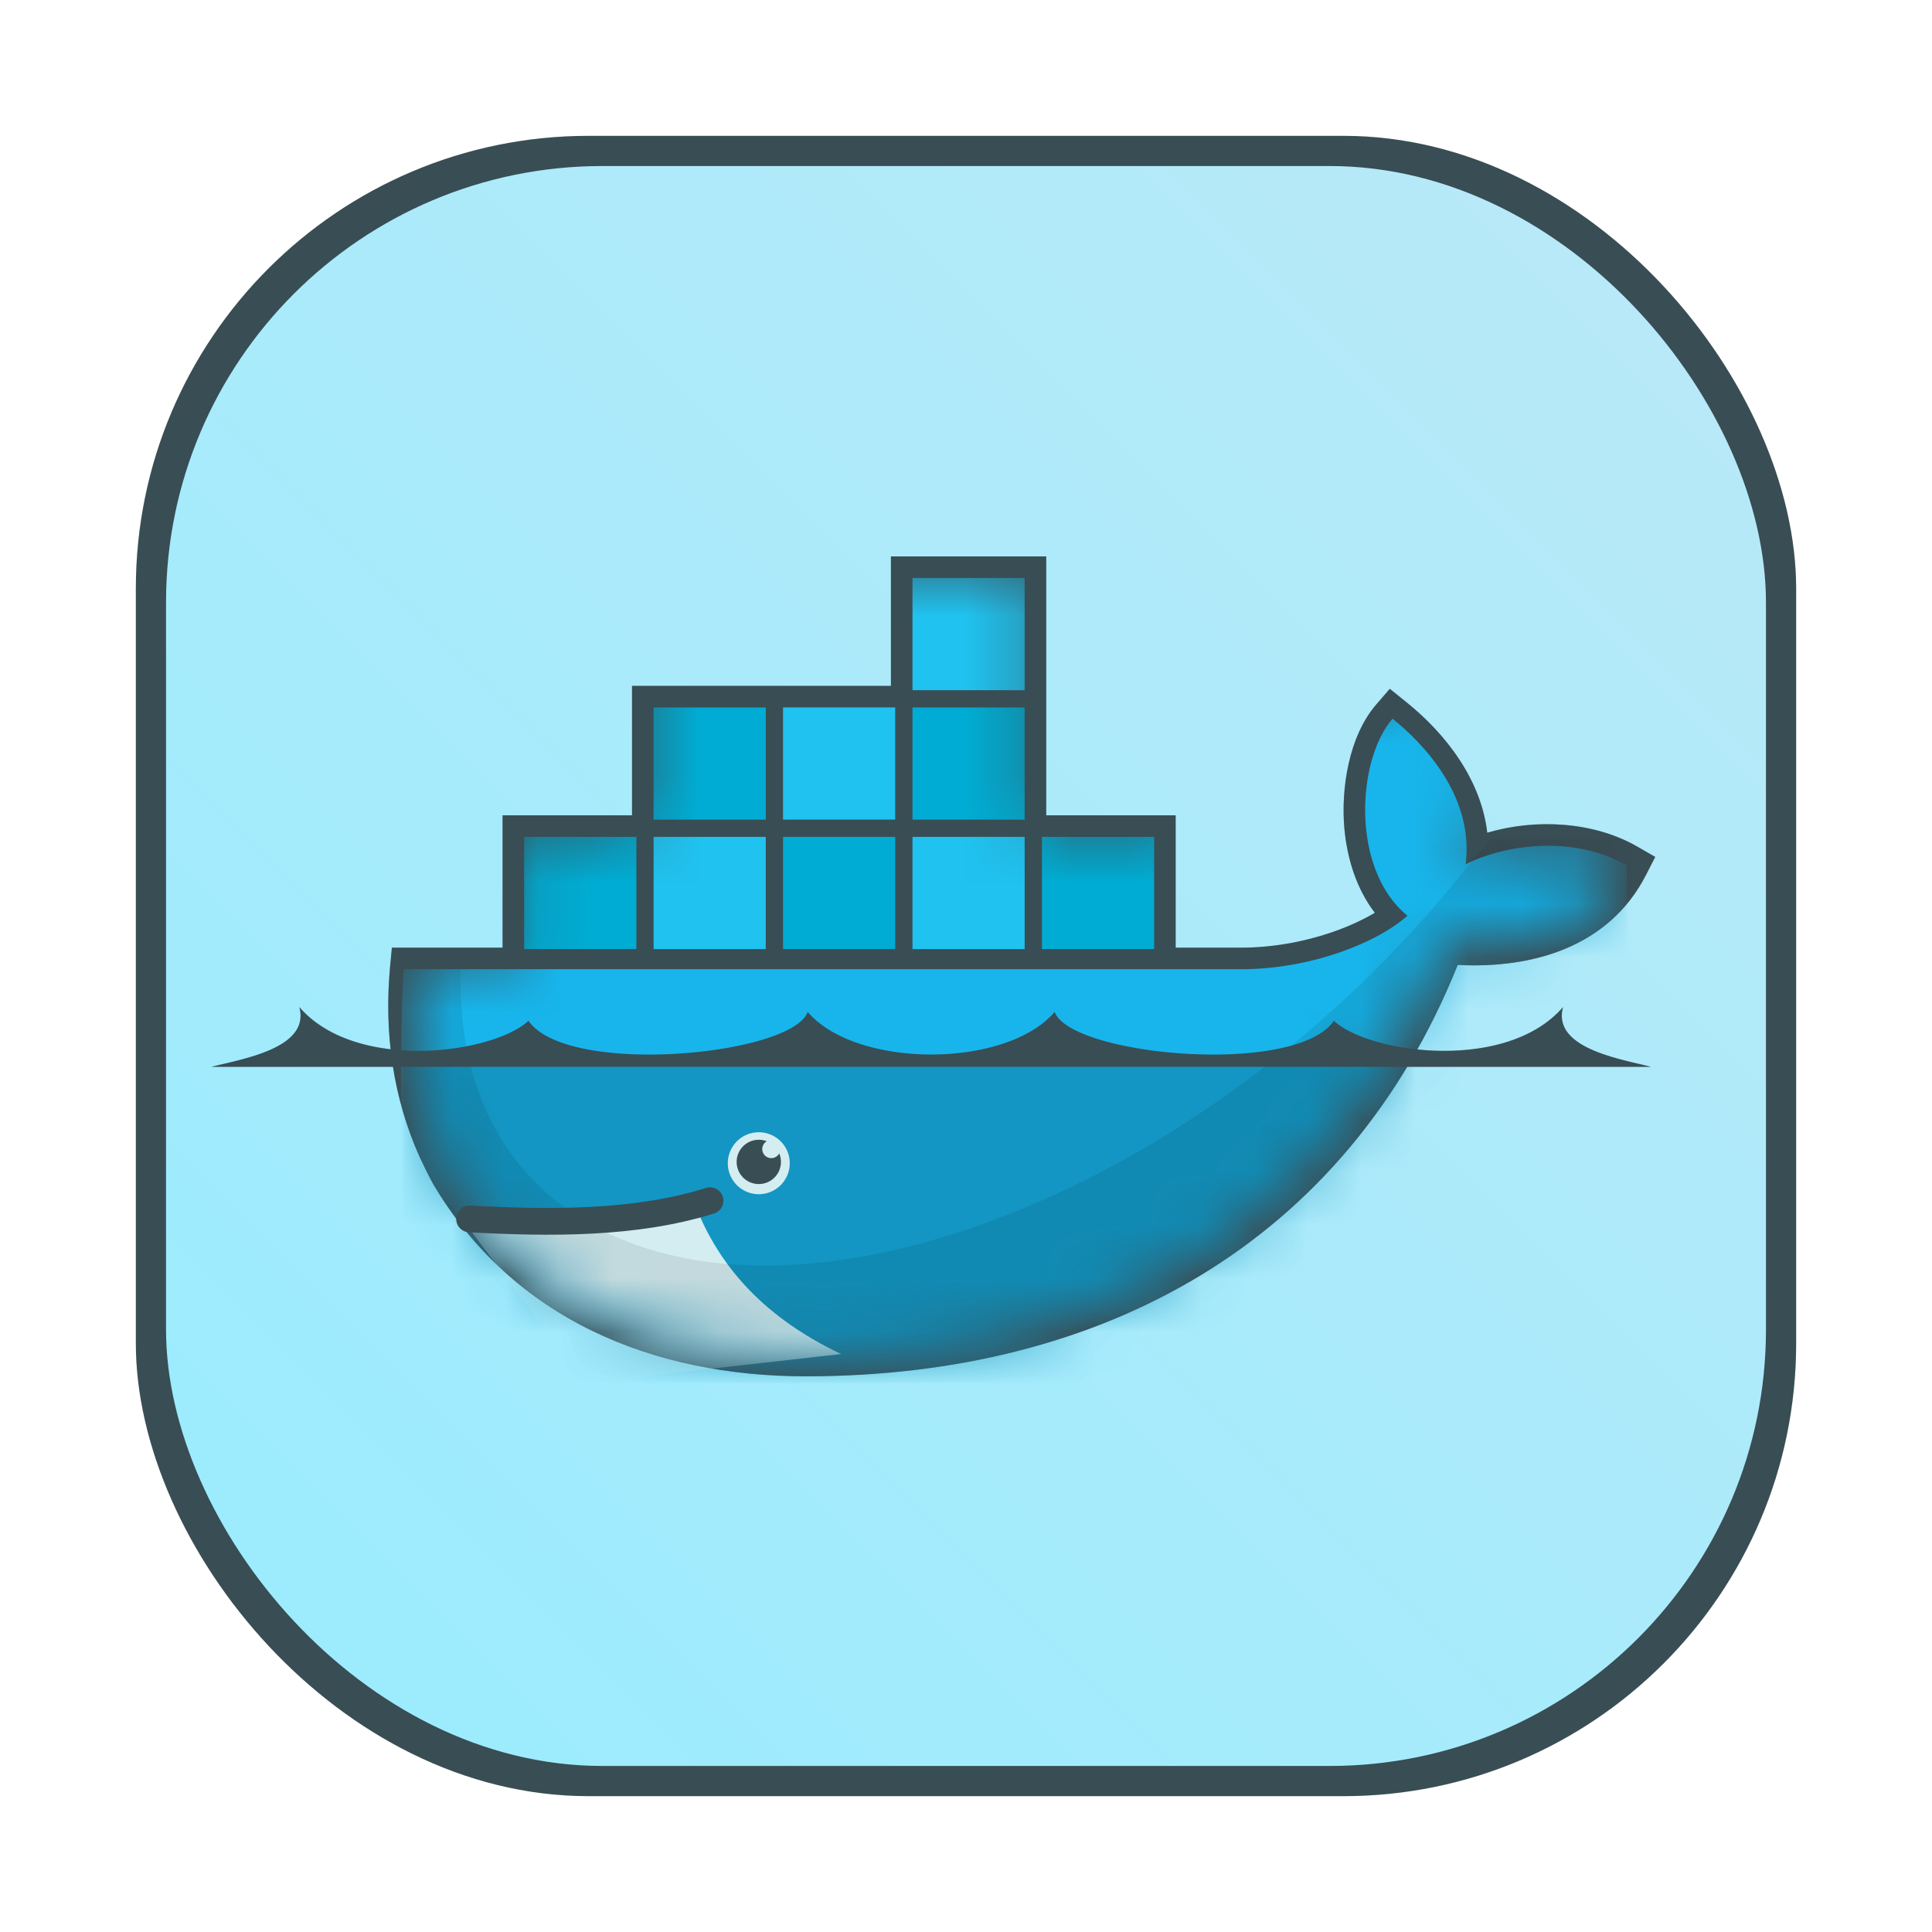 <svg version="1.1" viewBox="0 0 64 64" xmlns="http://www.w3.org/2000/svg"><defs><clipPath id="c"><path d="M0 0h64v64H0z" fill="#fff"/></clipPath><clipPath id="O"><path d="M0 0h64v64H0z" fill="#fff"/></clipPath><clipPath id="Q"><path d="M0 0h64v64H0z" fill="#fff"/></clipPath><clipPath id="S"><path d="M0 0h64v64H0z" fill="#fff"/></clipPath><clipPath id="U"><path d="M0 0h64v64H0z" fill="#fff"/></clipPath><clipPath id="W"><path d="M0 0h64v64H0z" fill="#fff"/></clipPath><clipPath id="X"><path d="M0 0h64v64H0z" fill="#fff"/></clipPath><clipPath id="Y"><path d="M0 0h64v64H0z" fill="#fff"/></clipPath><clipPath id="M"><path d="M0 0h64v64H0z" fill="#fff"/></clipPath><clipPath id="K"><path d="M0 0h64v64H0z" fill="#fff"/></clipPath><clipPath id="I"><path d="M0 0h64v64H0z" fill="#fff"/></clipPath><clipPath id="G"><path d="M0 0h64v64H0z" fill="#fff"/></clipPath><clipPath id="E"><path d="M0 0h64v64H0z" fill="#fff"/></clipPath><clipPath id="C"><path d="M0 0h64v64H0z" fill="#fff"/></clipPath><clipPath id="A"><path d="M0 0h64v64H0z" fill="#fff"/></clipPath><clipPath id="y"><path d="M0 0h64v64H0z" fill="#fff"/></clipPath><clipPath id="w"><path d="M0 0h64v64H0z" fill="#fff"/></clipPath><clipPath id="u"><path d="M0 0h64v64H0z" fill="#fff"/></clipPath><clipPath id="s"><path d="M0 0h64v64H0z" fill="#fff"/></clipPath><clipPath id="q"><path d="M0 0h64v64H0z" fill="#fff"/></clipPath><clipPath id="o"><path d="M0 0h64v64H0z" fill="#fff"/></clipPath><clipPath id="m"><path d="M0 0h64v64H0z" fill="#fff"/></clipPath><clipPath id="k"><path d="M0 0h64v64H0z" fill="#fff"/></clipPath><clipPath id="i"><path d="M0 0h64v64H0z" fill="#fff"/></clipPath><clipPath id="g"><path d="M0 0h64v64H0z" fill="#fff"/></clipPath><clipPath id="e"><path d="M0 0h64v64H0z" fill="#fff"/></clipPath><mask id="P" x="3" y="24" width="24" height="15" mask-type="alpha" maskUnits="userSpaceOnUse"><path d="M8.043 24.212v4.868H5.715v2.434h-1.95c-.008.07-.014.14-.021.211-.122 1.327.11 2.55.641 3.595l.179.321c.107.192.232.373.364.55.131.175.178.272.261.39 1.406 1.58 3.503 2.34 5.923 2.34 5.36 0 9.91-2.374 11.923-7.708 1.428.146 2.798-.22 3.422-1.439-.994-.574-2.273-.39-3.01-.02l1.952-5.543-7.62 4.869h-2.434v-4.868z" fill="#fff"/></mask><mask id="R" x="3" y="24" width="24" height="15" mask-type="alpha" maskUnits="userSpaceOnUse"><path d="M8.043 24.212v4.868H5.715v2.434h-1.95c-.008.07-.014.14-.021.211-.122 1.327.11 2.55.641 3.595l.179.321c.107.192.232.373.364.55.131.175.178.272.261.39 1.406 1.58 3.503 2.34 5.923 2.34 5.36 0 9.91-2.374 11.923-7.708 1.428.146 2.798-.22 3.422-1.439-.994-.574-2.273-.39-3.01-.02l1.952-5.543-7.62 4.869h-2.434v-4.868z" fill="#fff"/></mask><mask id="T" x="3" y="24" width="24" height="15" mask-type="alpha" maskUnits="userSpaceOnUse"><path d="M8.043 24.212v4.868H5.715v2.434h-1.95c-.008.07-.014.14-.021.211-.122 1.327.11 2.55.641 3.595l.179.321c.107.192.232.373.364.55.131.175.178.272.261.39 1.406 1.58 3.503 2.34 5.923 2.34 5.36 0 9.91-2.374 11.923-7.708 1.428.146 2.798-.22 3.422-1.439-.994-.574-2.273-.39-3.01-.02l1.952-5.543-7.62 4.869h-2.434v-4.868z" fill="#fff"/></mask><mask id="V" x="3" y="24" width="24" height="15" mask-type="alpha" maskUnits="userSpaceOnUse"><path d="M8.043 24.212v4.868H5.715v2.434h-1.95c-.008.07-.014.14-.021.211-.122 1.327.11 2.55.641 3.595l.179.321c.107.192.232.373.364.55.131.175.178.272.261.39 1.406 1.58 3.503 2.34 5.923 2.34 5.36 0 9.91-2.374 11.923-7.708 1.428.146 2.798-.22 3.422-1.439-.994-.574-2.273-.39-3.01-.02l1.952-5.543-7.62 4.869h-2.434v-4.868z" fill="#fff"/></mask><mask id="N" maskUnits="userSpaceOnUse"><path d="M21.494 17.645v9.378H17.01v4.689h-3.757c-.015.135-.027.27-.04.406-.235 2.557.211 4.913 1.234 6.926l.345.618c.206.37.447.719.701 1.06.253.337.343.524.503.751 2.709 3.044 6.748 4.508 11.41 4.508 10.326 0 19.091-4.573 22.97-14.849 2.75.281 5.39-.424 6.591-2.772-1.914-1.106-4.378-.751-5.798-.039l3.76-10.678-14.68 9.38h-4.688v-9.378z" fill="#fff" stroke-width="1.926" transform="matrix(.519 0 0 .519 -3.115 15.052)"/></mask><mask id="L" maskUnits="userSpaceOnUse"><path d="M21.494 17.645v9.378H17.01v4.689h-3.757c-.015.135-.027.27-.04.406-.235 2.557.211 4.913 1.234 6.926l.345.618c.206.37.447.719.701 1.06.253.337.343.524.503.751 2.709 3.044 6.748 4.508 11.41 4.508 10.326 0 19.091-4.573 22.97-14.849 2.75.281 5.39-.424 6.591-2.772-1.914-1.106-4.378-.751-5.798-.039l3.76-10.678-14.68 9.38h-4.688v-9.378z" fill="#fff" stroke-width="1.926" transform="matrix(.519 0 0 .519 -3.115 15.052)"/></mask><mask id="J" maskUnits="userSpaceOnUse"><path d="M21.494 17.645v9.378H17.01v4.689h-3.757c-.015.135-.027.27-.04.406-.235 2.557.211 4.913 1.234 6.926l.345.618c.206.37.447.719.701 1.06.253.337.343.524.503.751 2.709 3.044 6.748 4.508 11.41 4.508 10.326 0 19.091-4.573 22.97-14.849 2.75.281 5.39-.424 6.591-2.772-1.914-1.106-4.378-.751-5.798-.039l3.76-10.678-14.68 9.38h-4.688v-9.378z" fill="#fff" stroke-width="1.926" transform="matrix(.519 0 0 .519 -3.115 15.052)"/></mask><mask id="H" maskUnits="userSpaceOnUse"><path d="M21.494 17.645v9.378H17.01v4.689h-3.757c-.015.135-.027.27-.04.406-.235 2.557.211 4.913 1.234 6.926l.345.618c.206.37.447.719.701 1.06.253.337.343.524.503.751 2.709 3.044 6.748 4.508 11.41 4.508 10.326 0 19.091-4.573 22.97-14.849 2.75.281 5.39-.424 6.591-2.772-1.914-1.106-4.378-.751-5.798-.039l3.76-10.678-14.68 9.38h-4.688v-9.378z" fill="#fff" stroke-width="1.926" transform="matrix(.519 0 0 .519 -3.115 15.052)"/></mask><mask id="F" maskUnits="userSpaceOnUse"><path d="M21.494 17.645v9.378H17.01v4.689h-3.757c-.015.135-.027.27-.04.406-.235 2.557.211 4.913 1.234 6.926l.345.618c.206.37.447.719.701 1.06.253.337.343.524.503.751 2.709 3.044 6.748 4.508 11.41 4.508 10.326 0 19.091-4.573 22.97-14.849 2.75.281 5.39-.424 6.591-2.772-1.914-1.106-4.378-.751-5.798-.039l3.76-10.678-14.68 9.38h-4.688v-9.378z" fill="#fff" stroke-width="1.926" transform="matrix(.519 0 0 .519 -3.115 15.052)"/></mask><mask id="D" maskUnits="userSpaceOnUse"><path d="M21.494 17.645v9.378H17.01v4.689h-3.757c-.015.135-.027.27-.04.406-.235 2.557.211 4.913 1.234 6.926l.345.618c.206.37.447.719.701 1.06.253.337.343.524.503.751 2.709 3.044 6.748 4.508 11.41 4.508 10.326 0 19.091-4.573 22.97-14.849 2.75.281 5.39-.424 6.591-2.772-1.914-1.106-4.378-.751-5.798-.039l3.76-10.678-14.68 9.38h-4.688v-9.378z" fill="#fff" stroke-width="1.926" transform="matrix(.519 0 0 .519 -3.115 15.052)"/></mask><mask id="B" maskUnits="userSpaceOnUse"><path d="M21.494 17.645v9.378H17.01v4.689h-3.757c-.015.135-.027.27-.04.406-.235 2.557.211 4.913 1.234 6.926l.345.618c.206.37.447.719.701 1.06.253.337.343.524.503.751 2.709 3.044 6.748 4.508 11.41 4.508 10.326 0 19.091-4.573 22.97-14.849 2.75.281 5.39-.424 6.591-2.772-1.914-1.106-4.378-.751-5.798-.039l3.76-10.678-14.68 9.38h-4.688v-9.378z" fill="#fff" stroke-width="1.926" transform="matrix(.519 0 0 .519 -3.115 15.052)"/></mask><mask id="z" maskUnits="userSpaceOnUse"><path d="M21.494 17.645v9.378H17.01v4.689h-3.757c-.015.135-.027.27-.04.406-.235 2.557.211 4.913 1.234 6.926l.345.618c.206.37.447.719.701 1.06.253.337.343.524.503.751 2.709 3.044 6.748 4.508 11.41 4.508 10.326 0 19.091-4.573 22.97-14.849 2.75.281 5.39-.424 6.591-2.772-1.914-1.106-4.378-.751-5.798-.039l3.76-10.678-14.68 9.38h-4.688v-9.378z" fill="#fff" stroke-width="1.926" transform="matrix(.519 0 0 .519 -3.115 15.052)"/></mask><mask id="x" maskUnits="userSpaceOnUse"><path d="M21.494 17.645v9.378H17.01v4.689h-3.757c-.015.135-.027.27-.04.406-.235 2.557.211 4.913 1.234 6.926l.345.618c.206.37.447.719.701 1.06.253.337.343.524.503.751 2.709 3.044 6.748 4.508 11.41 4.508 10.326 0 19.091-4.573 22.97-14.849 2.75.281 5.39-.424 6.591-2.772-1.914-1.106-4.378-.751-5.798-.039l3.76-10.678-14.68 9.38h-4.688v-9.378z" fill="#fff" stroke-width="1.926" transform="matrix(.519 0 0 .519 -3.115 15.052)"/></mask><mask id="v" maskUnits="userSpaceOnUse"><path d="M21.494 17.645v9.378H17.01v4.689h-3.757c-.015.135-.027.27-.04.406-.235 2.557.211 4.913 1.234 6.926l.345.618c.206.37.447.719.701 1.06.253.337.343.524.503.751 2.709 3.044 6.748 4.508 11.41 4.508 10.326 0 19.091-4.573 22.97-14.849 2.75.281 5.39-.424 6.591-2.772-1.914-1.106-4.378-.751-5.798-.039l3.76-10.678-14.68 9.38h-4.688v-9.378z" fill="#fff" stroke-width="1.926" transform="matrix(.519 0 0 .519 -3.115 15.052)"/></mask><mask id="t" maskUnits="userSpaceOnUse"><path d="M21.494 17.645v9.378H17.01v4.689h-3.757c-.015.135-.027.27-.04.406-.235 2.557.211 4.913 1.234 6.926l.345.618c.206.37.447.719.701 1.06.253.337.343.524.503.751 2.709 3.044 6.748 4.508 11.41 4.508 10.326 0 19.091-4.573 22.97-14.849 2.75.281 5.39-.424 6.591-2.772-1.914-1.106-4.378-.751-5.798-.039l3.76-10.678-14.68 9.38h-4.688v-9.378z" fill="#fff" stroke-width="1.926" transform="matrix(.519 0 0 .519 -3.115 15.052)"/></mask><mask id="r" maskUnits="userSpaceOnUse"><path d="M21.494 17.645v9.378H17.01v4.689h-3.757c-.015.135-.027.27-.04.406-.235 2.557.211 4.913 1.234 6.926l.345.618c.206.37.447.719.701 1.06.253.337.343.524.503.751 2.709 3.044 6.748 4.508 11.41 4.508 10.326 0 19.091-4.573 22.97-14.849 2.75.281 5.39-.424 6.591-2.772-1.914-1.106-4.378-.751-5.798-.039l3.76-10.678-14.68 9.38h-4.688v-9.378z" fill="#fff" stroke-width="1.926" transform="matrix(.519 0 0 .519 -3.115 15.052)"/></mask><mask id="p" maskUnits="userSpaceOnUse"><path d="M21.494 17.645v9.378H17.01v4.689h-3.757c-.015.135-.027.27-.04.406-.235 2.557.211 4.913 1.234 6.926l.345.618c.206.37.447.719.701 1.06.253.337.343.524.503.751 2.709 3.044 6.748 4.508 11.41 4.508 10.326 0 19.091-4.573 22.97-14.849 2.75.281 5.39-.424 6.591-2.772-1.914-1.106-4.378-.751-5.798-.039l3.76-10.678-14.68 9.38h-4.688v-9.378z" fill="#fff" stroke-width="1.926" transform="matrix(.519 0 0 .519 -3.115 15.052)"/></mask><mask id="n" maskUnits="userSpaceOnUse"><path d="M21.494 17.645v9.378H17.01v4.689h-3.757c-.015.135-.027.27-.04.406-.235 2.557.211 4.913 1.234 6.926l.345.618c.206.37.447.719.701 1.06.253.337.343.524.503.751 2.709 3.044 6.748 4.508 11.41 4.508 10.326 0 19.091-4.573 22.97-14.849 2.75.281 5.39-.424 6.591-2.772-1.914-1.106-4.378-.751-5.798-.039l3.76-10.678-14.68 9.38h-4.688v-9.378z" fill="#fff" stroke-width="1.926" transform="matrix(.519 0 0 .519 -3.115 15.052)"/></mask><mask id="l" maskUnits="userSpaceOnUse"><path d="M21.494 17.645v9.378H17.01v4.689h-3.757c-.015.135-.027.27-.04.406-.235 2.557.211 4.913 1.234 6.926l.345.618c.206.37.447.719.701 1.06.253.337.343.524.503.751 2.709 3.044 6.748 4.508 11.41 4.508 10.326 0 19.091-4.573 22.97-14.849 2.75.281 5.39-.424 6.591-2.772-1.914-1.106-4.378-.751-5.798-.039l3.76-10.678-14.68 9.38h-4.688v-9.378z" fill="#fff" stroke-width="1.926" transform="matrix(.519 0 0 .519 -3.115 15.052)"/></mask><mask id="j" maskUnits="userSpaceOnUse"><path d="M21.494 17.645v9.378H17.01v4.689h-3.757c-.015.135-.027.27-.04.406-.235 2.557.211 4.913 1.234 6.926l.345.618c.206.37.447.719.701 1.06.253.337.343.524.503.751 2.709 3.044 6.748 4.508 11.41 4.508 10.326 0 19.091-4.573 22.97-14.849 2.75.281 5.39-.424 6.591-2.772-1.914-1.106-4.378-.751-5.798-.039l3.76-10.678-14.68 9.38h-4.688v-9.378z" fill="#fff" stroke-width="1.926" transform="matrix(.519 0 0 .519 -3.115 15.052)"/></mask><mask id="h" maskUnits="userSpaceOnUse"><path d="M21.494 17.645v9.378H17.01v4.689h-3.757c-.015.135-.027.27-.04.406-.235 2.557.211 4.913 1.234 6.926l.345.618c.206.37.447.719.701 1.06.253.337.343.524.503.751 2.709 3.044 6.748 4.508 11.41 4.508 10.326 0 19.091-4.573 22.97-14.849 2.75.281 5.39-.424 6.591-2.772-1.914-1.106-4.378-.751-5.798-.039l3.76-10.678-14.68 9.38h-4.688v-9.378z" fill="#fff" stroke-width="1.926" transform="matrix(.519 0 0 .519 -3.115 15.052)"/></mask><mask id="f" maskUnits="userSpaceOnUse"><path d="M21.494 17.645v9.378H17.01v4.689h-3.757c-.015.135-.027.27-.04.406-.235 2.557.211 4.913 1.234 6.926l.345.618c.206.37.447.719.701 1.06.253.337.343.524.503.751 2.709 3.044 6.748 4.508 11.41 4.508 10.326 0 19.091-4.573 22.97-14.849 2.75.281 5.39-.424 6.591-2.772-1.914-1.106-4.378-.751-5.798-.039l3.76-10.678-14.68 9.38h-4.688v-9.378z" fill="#fff" stroke-width="1.926" transform="matrix(.519 0 0 .519 -3.115 15.052)"/></mask><filter id="a" x="-.027" y="-.027" width="1.054" height="1.054" color-interpolation-filters="sRGB"><feGaussianBlur stdDeviation=".619"/></filter><filter id="d" x="-.046" y="-.08" width="1.091" height="1.16" color-interpolation-filters="sRGB"><feGaussianBlur stdDeviation=".512"/></filter><linearGradient id="b" x1="-127" x2="-72" y1="60" y2="5" gradientTransform="matrix(.964 0 0 .964 127.882 .672)" gradientUnits="userSpaceOnUse"><stop stop-color="#99ecff" offset="0"/><stop stop-color="#bae9f7" offset="1"/></linearGradient></defs><rect x="4.5" y="4.5" width="55" height="55" ry="15" fill="#141414" filter="url(#a)" opacity=".3"/><rect x="4.5" y="4.5" width="55" height="55" ry="15" fill="#394d54"/><rect x="5.5" y="5.5" width="53" height="53" ry="14.455" fill="url(#b)"/><path transform="matrix(1.772 0 0 1.772 7 -24.096)" d="M12.705 24v2.42h-4.84v2.42h-2.42v2.474h-2.07l-.034.365a7.596 7.596 0 0 0 .013 1.533c-.662-.077-1.298-.312-1.709-.788.21.768-1.058.97-1.644 1.118h3.396c.092.582.256 1.152.503 1.697.079.162.154.327.242.484 1.492 2.535 4.114 3.604 6.972 3.604 4.808 0 8.881-1.869 11.241-5.785h4.56c-.586-.15-1.854-.35-1.645-1.118-.623.721-1.758.893-2.725.791.278-.495.532-1.02.756-1.578 1.4.074 2.832-.34 3.517-1.678l.176-.341-.334-.192c-.81-.467-1.89-.531-2.807-.261-.114-.976-.755-1.833-1.52-2.446l-.302-.244-.254.294c-.51.591-.664 1.574-.594 2.329.052.555.226 1.118.568 1.564a4.39 4.39 0 0 1-.818.37 5.313 5.313 0 0 1-1.681.282h-1.224V28.84h-2.42V24z" clip-path="url(#c)" fill="#333" filter="url(#d)" opacity=".5"/><path d="M15.608 28.84h2.42v2.474h1.224c.565 0 1.146-.101 1.681-.282.263-.09.558-.214.818-.37-.342-.446-.516-1.009-.568-1.564-.07-.755.083-1.738.594-2.329l.254-.294.303.244c.764.613 1.405 1.47 1.519 2.446.918-.27 1.997-.206 2.807.261l.333.192-.175.341c-.685 1.338-2.117 1.752-3.517 1.678-2.096 5.219-6.657 7.69-12.187 7.69-2.858 0-5.48-1.069-6.972-3.604-.088-.157-.163-.322-.242-.484-.505-1.116-.672-2.338-.559-3.56l.035-.365h2.069V28.84h2.42v-2.42h4.84V24h2.903v4.84" clip-path="url(#c)" fill="#394d54" transform="matrix(1.772 0 0 1.772 7 -24.096)"/><path d="M13.108 24.403h2.097v2.098h-2.097z" clip-path="url(#e)" fill="#20c2ef" mask="url(#f)" transform="matrix(1.772 0 0 1.772 7 -24.096)"/><path d="M13.366 26.326v-1.748zm.314 0v-1.748zm.318 0v-1.748zm.318 0v-1.748zm.317 0v-1.748zm.315 0v-1.748z" clip-path="url(#g)" fill="#000" mask="url(#h)" transform="matrix(1.772 0 0 1.772 7 -24.096)"/><path d="M5.848 31.34h2.098v-2.097H5.848z" clip-path="url(#i)" fill="#00acd3" mask="url(#j)" transform="matrix(1.772 0 0 1.772 7 -24.096)"/><path d="M6.106 29.418v1.748zm.314 0v1.748zm.318 0v1.748zm.318 0v1.748zm.318 0v1.748zm.314 0v1.748z" clip-path="url(#k)" fill="#000" mask="url(#l)" transform="matrix(1.772 0 0 1.772 7 -24.096)"/><path d="M8.268 26.824h2.098v2.097H8.268z" clip-path="url(#m)" fill="#00acd3" mask="url(#n)" transform="matrix(1.772 0 0 1.772 7 -24.096)"/><path d="M8.268 29.243h2.097v2.098H8.268z" clip-path="url(#o)" fill="#20c2ef" mask="url(#p)" transform="matrix(1.772 0 0 1.772 7 -24.096)"/><path d="M8.526 28.746v-1.748zm.314 0v-1.748zm.318 0v-1.748zm.318 0v-1.748zm.318 0v-1.748zm.314 0v-1.748z" clip-path="url(#q)" fill="#000" mask="url(#r)" transform="matrix(1.772 0 0 1.772 7 -24.096)"/><path d="M8.526 31.166v-1.748zm.314 0v-1.748zm.318 0v-1.748zm.318 0v-1.748zm.318 0v-1.748zm.314 0v-1.748z" clip-path="url(#s)" fill="#000" mask="url(#t)" transform="matrix(1.772 0 0 1.772 7 -24.096)"/><path d="M10.688 31.34h2.097v-2.097h-2.097z" clip-path="url(#u)" fill="#00acd3" mask="url(#v)" transform="matrix(1.772 0 0 1.772 7 -24.096)"/><path d="M10.688 28.92h2.097v-2.097h-2.097z" clip-path="url(#w)" fill="#20c2ef" mask="url(#x)" transform="matrix(1.772 0 0 1.772 7 -24.096)"/><path d="M10.946 29.418v1.748zm.314 0v1.748zm.318 0v1.748zm.318 0v1.748zm.317 0v1.748zm.315 0v1.748z" clip-path="url(#y)" fill="#000" mask="url(#z)" transform="matrix(1.772 0 0 1.772 7 -24.096)"/><path d="M10.946 26.998v1.748zm.314 0v1.748zm.318 0v1.748zm.318 0v1.748zm.317 0v1.748zm.315 0v1.748z" clip-path="url(#A)" fill="#000" mask="url(#B)" transform="matrix(1.772 0 0 1.772 7 -24.096)"/><path d="M13.108 26.824h2.097v2.097h-2.097z" clip-path="url(#C)" fill="#00acd3" mask="url(#D)" transform="matrix(1.772 0 0 1.772 7 -24.096)"/><path d="M13.108 29.243h2.097v2.098h-2.097z" clip-path="url(#E)" fill="#20c2ef" mask="url(#F)" transform="matrix(1.772 0 0 1.772 7 -24.096)"/><path d="M13.366 28.746v-1.748zm.314 0v-1.748zm.318 0v-1.748zm.318 0v-1.748zm.317 0v-1.748zm.315 0v-1.748z" clip-path="url(#G)" fill="#000" mask="url(#H)" transform="matrix(1.772 0 0 1.772 7 -24.096)"/><path d="M13.366 31.166v-1.748zm.314 0v-1.748zm.318 0v-1.748zm.318 0v-1.748zm.317 0v-1.748zm.315 0v-1.748z" clip-path="url(#I)" fill="#000" mask="url(#J)" transform="matrix(1.772 0 0 1.772 7 -24.096)"/><path d="M15.528 31.34h2.097v-2.097h-2.097z" clip-path="url(#K)" fill="#00acd3" mask="url(#L)" transform="matrix(1.772 0 0 1.772 7 -24.096)"/><path d="M15.785 29.418v1.748zm.315 0v1.748zm.318 0v1.748zm.317 0v1.748zm.318 0v1.748zm.315 0v1.748z" clip-path="url(#M)" fill="#000" mask="url(#N)" transform="matrix(1.772 0 0 1.772 7 -24.096)"/><g clip-path="url(#O)" mask="url(#P)" transform="matrix(1.772 0 0 1.772 7 -24.096)"><path d="M23.449 29.755c.162-1.261-.782-2.252-1.367-2.722-.674.78-.78 2.823.279 3.684-.59.524-1.835 1-3.109 1H3.598c-.124 1.33 0 7.734 0 7.734h22.965l-.104-9.675c-.995-.574-2.274-.391-3.01-.021" fill="#17b5eb"/></g><g clip-path="url(#Q)" mask="url(#R)" transform="matrix(1.772 0 0 1.772 7 -24.096)"><path d="M3.598 33.419v6.032h22.965v-6.032" fill="#000" fill-opacity=".17"/></g><g clip-path="url(#S)" mask="url(#T)" transform="matrix(1.772 0 0 1.772 7 -24.096)"><path d="M11.772 38.91c-1.433-.68-2.22-1.604-2.657-2.613l-4.353.19 2.223 2.964 4.787-.54z" fill="#d4edf1"/></g><g clip-path="url(#U)" mask="url(#V)" transform="matrix(1.772 0 0 1.772 7 -24.096)"><path d="M23.547 29.708v.003c-2.208 2.846-5.374 5.332-8.774 6.638-3.032 1.165-5.676 1.17-7.5.235-.197-.111-.39-.235-.583-.351-1.337-.935-2.09-2.48-2.027-4.518H3.598v7.736h22.965V29.29h-2.645l-.37.417z" fill="#000" fill-opacity=".085"/></g><path d="M4.828 36.385c1.5.082 3.1.097 4.495-.34" clip-path="url(#W)" stroke="#394d54" stroke-linecap="round" stroke-width=".5" transform="matrix(1.772 0 0 1.772 7 -24.096)"/><path d="M10.813 35.32a.579.579 0 1 1-1.157 0 .579.579 0 0 1 1.157 0z" clip-path="url(#X)" fill="#d4edf1" transform="matrix(1.772 0 0 1.772 7 -24.096)"/><path d="M10.384 34.933a.169.169 0 1 0 .233.227.414.414 0 1 1-.233-.227zM0 33.542h26.915c-.586-.149-1.854-.35-1.645-1.118-1.065 1.233-3.635.865-4.284.257-.722 1.048-4.927.65-5.22-.166-.905 1.062-3.711 1.062-4.617 0-.293.816-4.497 1.214-5.22.166-.648.608-3.218.976-4.284-.257.21.768-1.059.97-1.645 1.118z" clip-path="url(#Y)" fill="#394d54" transform="matrix(1.772 0 0 1.772 7 -24.096)"/></svg>
